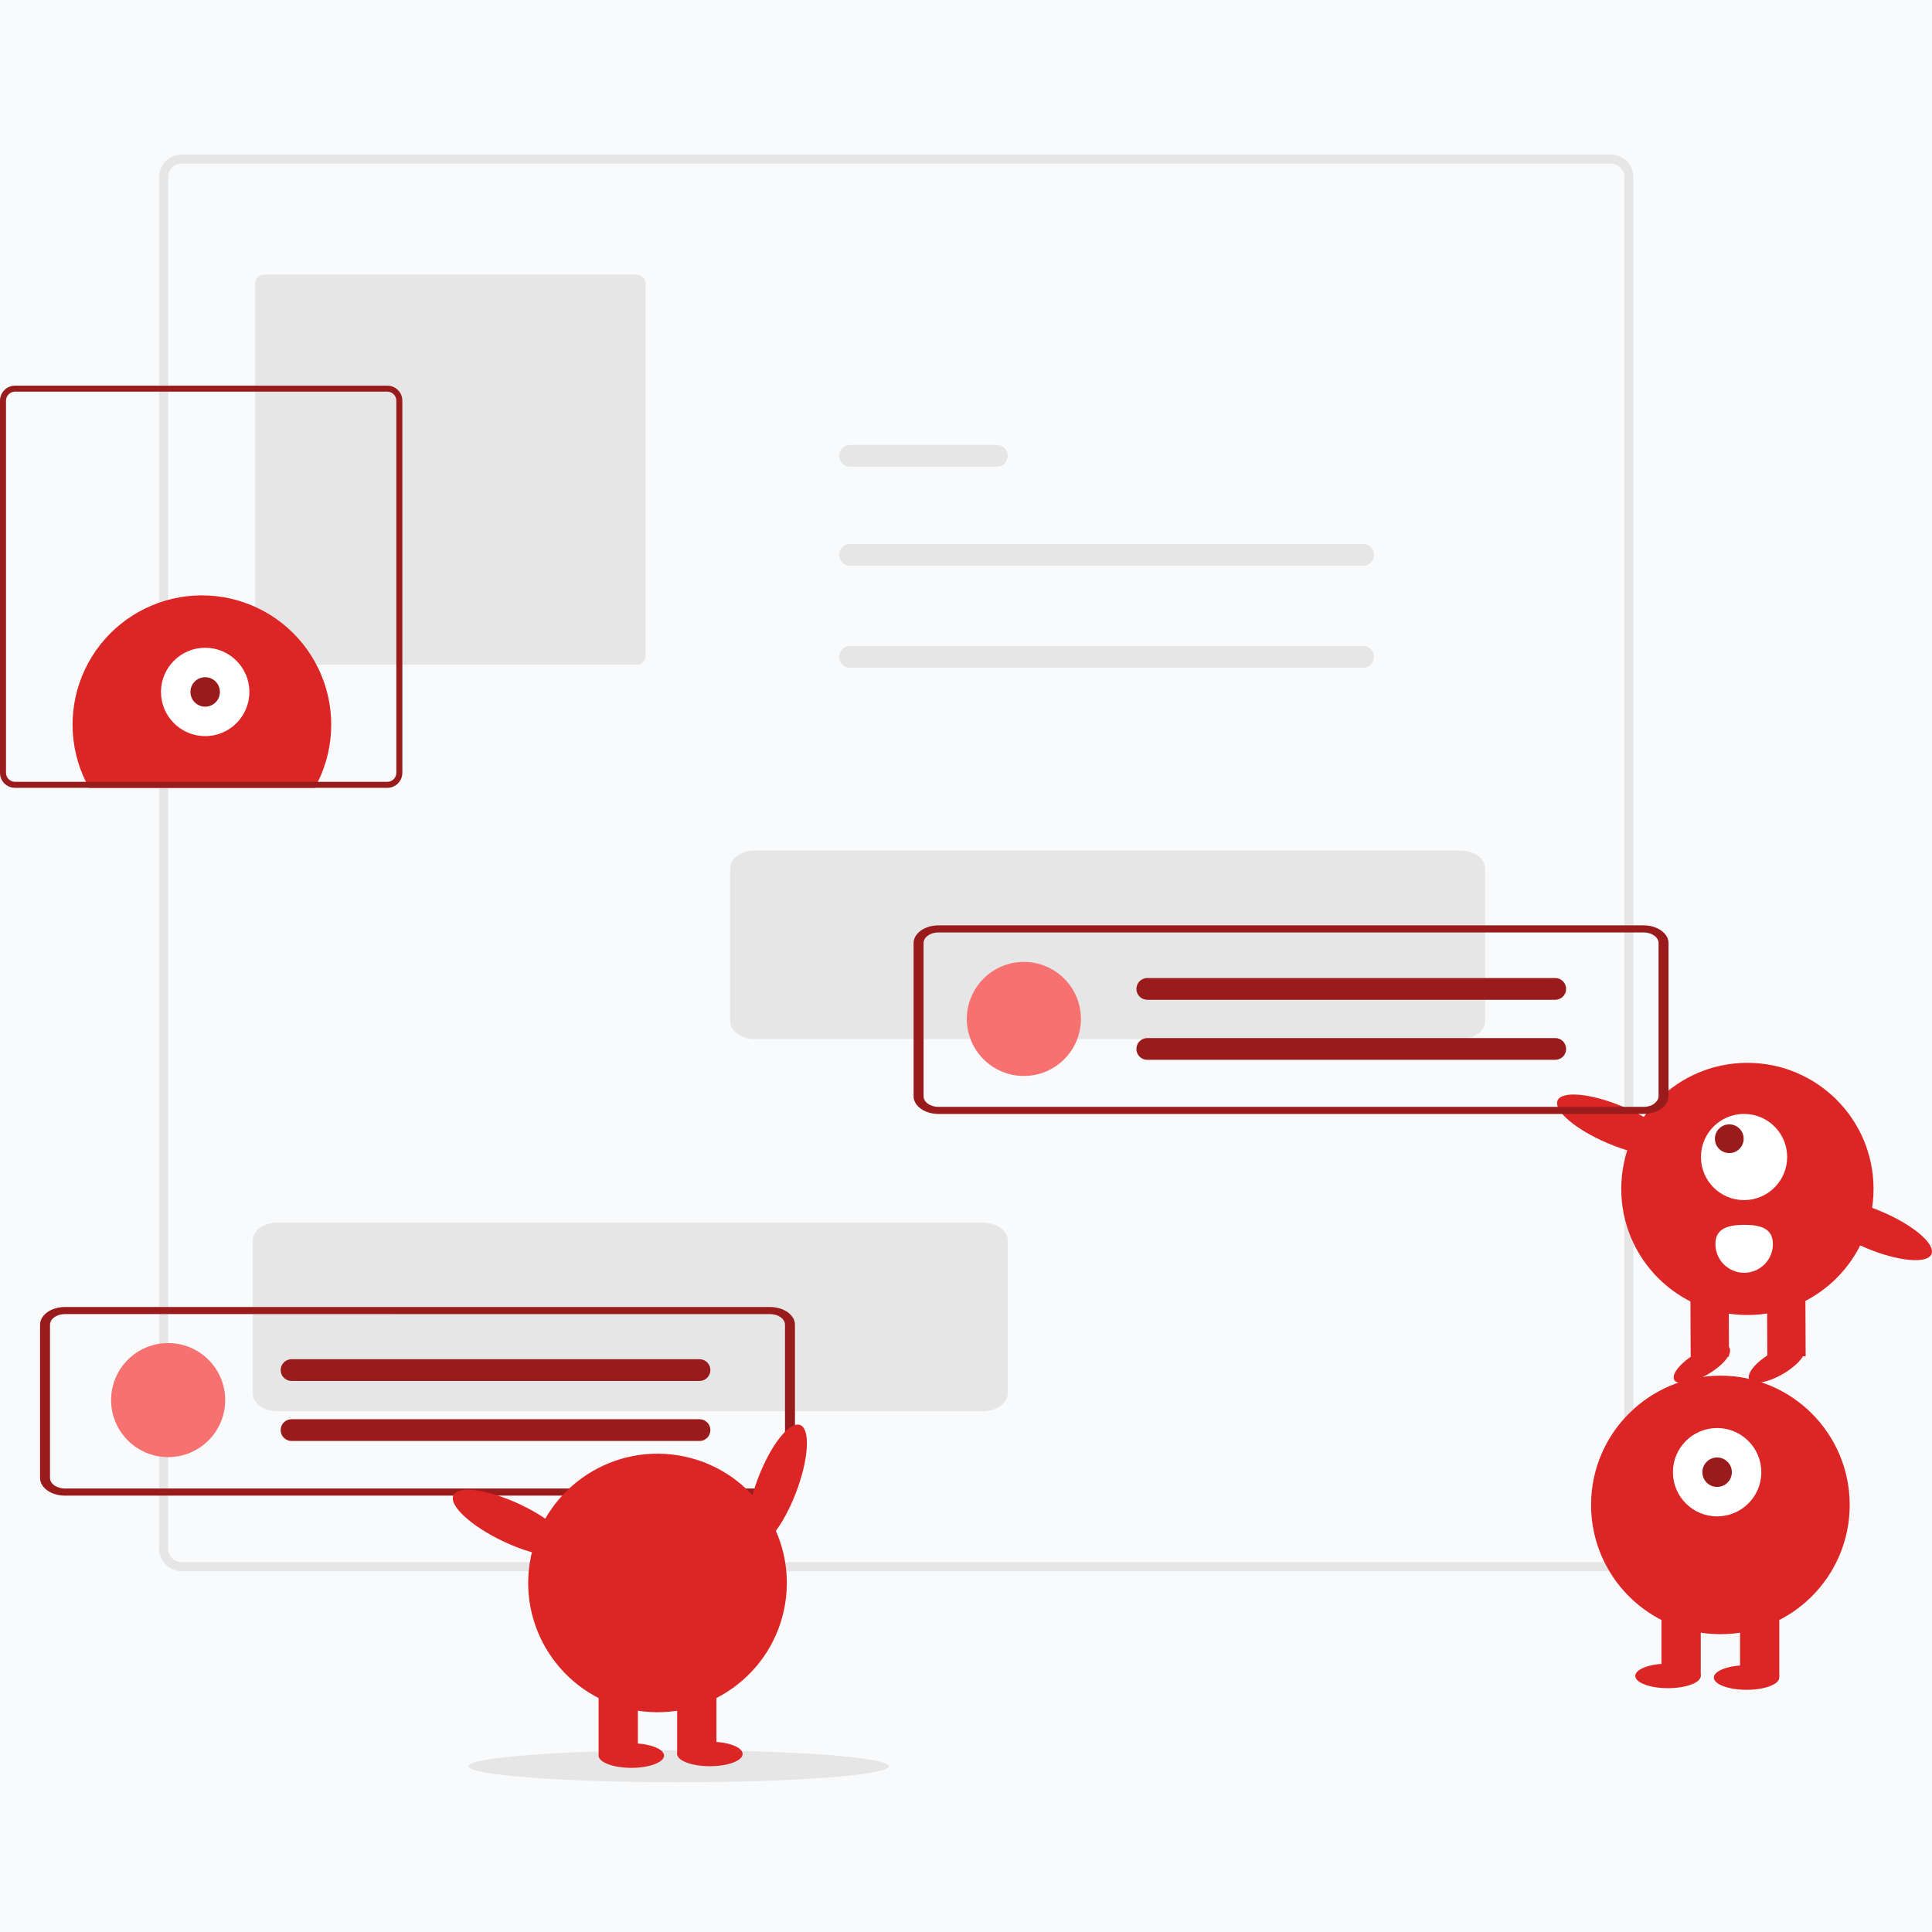 <svg width="400" height="400" viewBox="0 0 400 400" fill="none" xmlns="http://www.w3.org/2000/svg">
<rect width="400" height="400" fill="#F8FAFC"/>
<g clip-path="url(#clip0_942:17308)">
<path d="M140.492 369C164.525 369 184.008 367.515 184.008 365.682C184.008 363.85 164.525 362.365 140.492 362.365C116.46 362.365 96.977 363.85 96.977 365.682C96.977 367.515 116.46 369 140.492 369Z" fill="#E6E6E6"/>
<path d="M333.514 325.293H37.61C36.373 325.291 35.188 324.8 34.314 323.926C33.44 323.052 32.949 321.868 32.947 320.632V36.66C32.949 35.425 33.44 34.24 34.314 33.367C35.188 32.493 36.373 32.001 37.61 32H333.514C334.75 32.001 335.935 32.493 336.809 33.367C337.683 34.24 338.175 35.425 338.176 36.66V320.632C338.175 321.868 337.683 323.052 336.809 323.926C335.935 324.8 334.75 325.291 333.514 325.293ZM37.61 33.864C36.868 33.865 36.157 34.16 35.632 34.684C35.108 35.208 34.813 35.919 34.812 36.66V320.632C34.813 321.374 35.108 322.084 35.632 322.609C36.157 323.133 36.868 323.428 37.61 323.428H333.514C334.256 323.428 334.967 323.133 335.491 322.609C336.016 322.084 336.311 321.374 336.311 320.632V36.66C336.311 35.919 336.016 35.208 335.491 34.684C334.967 34.16 334.256 33.865 333.514 33.864H37.61Z" fill="#E6E6E6"/>
<path d="M54.705 56.855C54.21 56.856 53.736 57.053 53.387 57.402C53.037 57.751 52.84 58.225 52.84 58.719V135.771C52.84 136.265 53.037 136.739 53.387 137.088C53.736 137.438 54.21 137.635 54.705 137.635H131.789C132.284 137.635 132.758 137.438 133.107 137.088C133.457 136.739 133.654 136.265 133.654 135.771V58.719C133.654 58.225 133.457 57.751 133.107 57.402C132.758 57.053 132.284 56.856 131.789 56.855H54.705Z" fill="#E6E6E6"/>
<path d="M175.951 112.625C175.36 112.635 174.797 112.876 174.382 113.297C173.968 113.719 173.735 114.286 173.735 114.877C173.735 115.468 173.968 116.035 174.382 116.456C174.797 116.878 175.36 117.119 175.951 117.129H282.177C282.474 117.135 282.768 117.082 283.044 116.973C283.32 116.865 283.572 116.703 283.785 116.498C283.998 116.292 284.169 116.046 284.287 115.774C284.405 115.503 284.468 115.21 284.473 114.914C284.478 114.618 284.424 114.323 284.315 114.048C284.206 113.772 284.044 113.521 283.837 113.309C283.631 113.096 283.385 112.926 283.113 112.809C282.84 112.691 282.548 112.629 282.251 112.625C282.227 112.624 282.202 112.624 282.177 112.625H175.951Z" fill="#E6E6E6"/>
<path d="M175.951 92.119C175.36 92.129 174.797 92.371 174.382 92.792C173.968 93.213 173.735 93.78 173.735 94.371C173.735 94.962 173.968 95.529 174.382 95.951C174.797 96.372 175.36 96.614 175.951 96.624H206.336C206.633 96.629 206.927 96.576 207.203 96.468C207.479 96.359 207.731 96.198 207.944 95.992C208.157 95.786 208.328 95.54 208.446 95.269C208.564 94.997 208.627 94.705 208.632 94.408C208.637 94.112 208.583 93.818 208.474 93.542C208.365 93.267 208.203 93.016 207.996 92.803C207.79 92.59 207.544 92.42 207.271 92.303C206.999 92.186 206.707 92.123 206.41 92.119C206.386 92.119 206.361 92.119 206.336 92.119H175.951Z" fill="#E6E6E6"/>
<path d="M175.951 133.752C175.36 133.761 174.797 134.003 174.382 134.424C173.968 134.846 173.735 135.413 173.735 136.004C173.735 136.595 173.968 137.162 174.382 137.583C174.797 138.005 175.36 138.246 175.951 138.256H282.177C282.774 138.264 283.349 138.036 283.778 137.62C284.206 137.205 284.452 136.637 284.462 136.041C284.472 135.444 284.244 134.869 283.83 134.439C283.416 134.01 282.848 133.763 282.251 133.752C282.227 133.751 282.202 133.751 282.177 133.752H175.951Z" fill="#E6E6E6"/>
<path d="M302.313 215.129H156.326C153.48 215.129 151.174 213.487 151.171 211.463V179.746C151.174 177.723 153.48 176.08 156.326 176.08H302.313C305.159 176.08 307.465 177.723 307.468 179.746V211.462C307.466 213.486 305.159 215.127 302.313 215.129Z" fill="#E6E6E6"/>
<path d="M203.471 292.181H57.484C54.639 292.181 52.332 290.538 52.329 288.514V256.798C52.332 254.774 54.639 253.132 57.484 253.132H203.471C206.317 253.132 208.623 254.774 208.626 256.798V288.514C208.624 290.538 206.317 292.178 203.471 292.181Z" fill="#E6E6E6"/>
<path d="M159.431 309.653H13.445C10.599 309.653 8.293 308.01 8.29 305.987V274.27C8.293 272.246 10.599 270.604 13.445 270.604H159.431C162.277 270.604 164.584 272.246 164.587 274.27V305.986C164.584 308.01 162.277 309.65 159.431 309.653ZM13.445 272.069C11.737 272.069 10.353 273.054 10.351 274.269V305.985C10.351 307.199 11.737 308.183 13.445 308.184H159.431C161.139 308.184 162.523 307.199 162.525 305.985V274.27C162.525 273.056 161.139 272.071 159.431 272.07L13.445 272.069Z" fill="#991B1B"/>
<path d="M211.982 222.764C218.505 222.764 223.793 217.479 223.793 210.958C223.793 204.438 218.505 199.152 211.982 199.152C205.459 199.152 200.17 204.438 200.17 210.958C200.17 217.479 205.459 222.764 211.982 222.764Z" fill="#F87171"/>
<path d="M34.812 301.68C41.336 301.68 46.624 296.394 46.624 289.874C46.624 283.353 41.336 278.068 34.812 278.068C28.289 278.068 23.001 283.353 23.001 289.874C23.001 296.394 28.289 301.68 34.812 301.68Z" fill="#F87171"/>
<path d="M237.494 202.492C236.903 202.502 236.34 202.744 235.925 203.165C235.511 203.586 235.278 204.153 235.278 204.744C235.278 205.335 235.511 205.903 235.925 206.324C236.34 206.745 236.903 206.987 237.494 206.997H321.963C322.559 207.005 323.135 206.776 323.563 206.361C323.991 205.946 324.237 205.378 324.247 204.781C324.257 204.185 324.03 203.609 323.615 203.18C323.201 202.751 322.633 202.503 322.037 202.492C322.012 202.492 321.987 202.492 321.963 202.492H237.494Z" fill="#991B1B"/>
<path d="M237.494 214.92C236.903 214.93 236.34 215.171 235.925 215.593C235.511 216.014 235.278 216.581 235.278 217.172C235.278 217.763 235.511 218.33 235.925 218.752C236.34 219.173 236.903 219.414 237.494 219.424H321.963C322.559 219.433 323.135 219.204 323.563 218.789C323.991 218.373 324.237 217.805 324.247 217.209C324.257 216.613 324.03 216.037 323.615 215.608C323.201 215.179 322.633 214.931 322.037 214.92C322.012 214.919 321.987 214.919 321.963 214.92H237.494Z" fill="#991B1B"/>
<path d="M60.325 281.408C59.733 281.418 59.17 281.659 58.755 282.081C58.341 282.502 58.108 283.069 58.108 283.66C58.108 284.251 58.341 284.818 58.755 285.239C59.17 285.661 59.733 285.902 60.325 285.912H144.793C145.389 285.92 145.965 285.692 146.393 285.277C146.821 284.861 147.067 284.293 147.077 283.697C147.087 283.101 146.86 282.525 146.445 282.096C146.031 281.666 145.463 281.419 144.867 281.408C144.842 281.407 144.817 281.407 144.793 281.408H60.325Z" fill="#991B1B"/>
<path d="M60.325 293.835C59.733 293.845 59.17 294.087 58.755 294.508C58.341 294.929 58.108 295.497 58.108 296.088C58.108 296.679 58.341 297.246 58.755 297.667C59.17 298.088 59.733 298.33 60.325 298.34H144.793C145.389 298.348 145.965 298.12 146.393 297.704C146.821 297.289 147.067 296.721 147.077 296.124C147.087 295.528 146.86 294.952 146.445 294.523C146.031 294.094 145.463 293.847 144.867 293.835C144.842 293.835 144.817 293.835 144.793 293.835H60.325Z" fill="#991B1B"/>
<path d="M356.188 338.34C370.974 338.34 382.96 326.359 382.96 311.579C382.96 296.799 370.974 284.818 356.188 284.818C341.402 284.818 329.415 296.799 329.415 311.579C329.415 326.359 341.402 338.34 356.188 338.34Z" fill="#DC2626"/>
<path d="M368.387 332.582H360.254V347.148H368.387V332.582Z" fill="#DC2626"/>
<path d="M352.121 332.582H343.987V347.148H352.121V332.582Z" fill="#DC2626"/>
<path d="M361.61 349.858C365.353 349.858 368.388 348.72 368.388 347.317C368.388 345.914 365.353 344.777 361.61 344.777C357.867 344.777 354.832 345.914 354.832 347.317C354.832 348.72 357.867 349.858 361.61 349.858Z" fill="#DC2626"/>
<path d="M345.343 349.519C349.086 349.519 352.121 348.382 352.121 346.978C352.121 345.575 349.086 344.438 345.343 344.438C341.6 344.438 338.565 345.575 338.565 346.978C338.565 348.382 341.6 349.519 345.343 349.519Z" fill="#DC2626"/>
<path d="M355.51 313.95C360.563 313.95 364.66 309.855 364.66 304.804C364.66 299.753 360.563 295.658 355.51 295.658C350.456 295.658 346.359 299.753 346.359 304.804C346.359 309.855 350.456 313.95 355.51 313.95Z" fill="white"/>
<path d="M355.51 307.853C357.194 307.853 358.56 306.488 358.56 304.804C358.56 303.12 357.194 301.755 355.51 301.755C353.825 301.755 352.459 303.12 352.459 304.804C352.459 306.488 353.825 307.853 355.51 307.853Z" fill="#991B1B"/>
<path d="M68.574 150.038C68.581 154.141 67.638 158.19 65.82 161.869C65.615 162.291 65.397 162.702 65.167 163.112H18.438C18.208 162.702 17.99 162.291 17.785 161.869C16.001 158.253 15.057 154.281 15.024 150.25C14.991 146.218 15.87 142.231 17.595 138.587C19.319 134.942 21.845 131.734 24.984 129.203C28.123 126.671 31.794 124.88 35.722 123.965C39.65 123.05 43.734 123.034 47.669 123.918C51.604 124.802 55.289 126.563 58.448 129.07C61.606 131.577 64.158 134.765 65.911 138.396C67.665 142.026 68.575 146.006 68.574 150.038V150.038Z" fill="#DC2626"/>
<path d="M42.481 152.406C47.535 152.406 51.631 148.311 51.631 143.26C51.631 138.209 47.535 134.114 42.481 134.114C37.428 134.114 33.331 138.209 33.331 143.26C33.331 148.311 37.428 152.406 42.481 152.406Z" fill="white"/>
<path d="M42.481 146.309C44.166 146.309 45.531 144.944 45.531 143.26C45.531 141.576 44.166 140.211 42.481 140.211C40.797 140.211 39.431 141.576 39.431 143.26C39.431 144.944 40.797 146.309 42.481 146.309Z" fill="#991B1B"/>
<path d="M80.193 79.846H3.108C2.284 79.847 1.494 80.174 0.911 80.757C0.328 81.339 0 82.129 0 82.953V160.005C0 160.829 0.328 161.619 0.911 162.201C1.494 162.784 2.284 163.111 3.108 163.112H80.193C81.017 163.111 81.807 162.784 82.39 162.201C82.973 161.619 83.3 160.829 83.301 160.005V82.953C83.3 82.129 82.973 81.339 82.39 80.757C81.807 80.174 81.017 79.847 80.193 79.846V79.846ZM82.058 160.005C82.056 160.499 81.859 160.972 81.51 161.321C81.16 161.671 80.687 161.867 80.193 161.869H3.108C2.614 161.867 2.141 161.671 1.791 161.321C1.442 160.972 1.245 160.499 1.243 160.005V82.953C1.245 82.459 1.442 81.986 1.791 81.637C2.141 81.287 2.614 81.091 3.108 81.089H80.193C80.687 81.091 81.16 81.287 81.51 81.637C81.859 81.986 82.056 82.459 82.058 82.953V160.005Z" fill="#991B1B"/>
<path d="M164.802 309.026C167.442 302.123 167.824 295.856 165.656 295.028C163.488 294.199 159.591 299.124 156.951 306.027C154.312 312.929 153.929 319.197 156.097 320.025C158.265 320.853 162.162 315.929 164.802 309.026Z" fill="#DC2626"/>
<path d="M162.558 332.022C164.927 317.433 155.015 303.687 140.42 301.319C125.824 298.952 112.073 308.859 109.704 323.448C107.336 338.037 117.247 351.783 131.843 354.151C146.438 356.518 160.19 346.611 162.558 332.022Z" fill="#DC2626"/>
<path d="M132.064 348.738H123.931V363.304H132.064V348.738Z" fill="#DC2626"/>
<path d="M148.331 348.738H140.198V363.304H148.331V348.738Z" fill="#DC2626"/>
<path d="M130.709 366.014C134.452 366.014 137.486 364.876 137.486 363.473C137.486 362.07 134.452 360.932 130.709 360.932C126.965 360.932 123.931 362.07 123.931 363.473C123.931 364.876 126.965 366.014 130.709 366.014Z" fill="#DC2626"/>
<path d="M146.976 365.675C150.719 365.675 153.754 364.538 153.754 363.134C153.754 361.731 150.719 360.594 146.976 360.594C143.232 360.594 140.198 361.731 140.198 363.134C140.198 364.538 143.232 365.675 146.976 365.675Z" fill="#DC2626"/>
<path d="M118.071 321.052C119.065 318.956 114.457 314.689 107.777 311.522C101.097 308.356 94.876 307.488 93.881 309.584C92.886 311.68 97.495 315.946 104.175 319.113C110.855 322.28 117.076 323.148 118.071 321.052Z" fill="#DC2626"/>
<path d="M361.779 272.261C376.203 272.261 387.896 260.573 387.896 246.155C387.896 231.737 376.203 220.049 361.779 220.049C347.356 220.049 335.663 231.737 335.663 246.155C335.663 260.573 347.356 272.261 361.779 272.261Z" fill="#DC2626"/>
<path d="M373.776 266.587L365.841 266.624L365.907 280.834L373.842 280.797L373.776 266.587Z" fill="#DC2626"/>
<path d="M357.907 266.661L349.973 266.698L350.039 280.907L357.973 280.87L357.907 266.661Z" fill="#DC2626"/>
<path d="M353.61 284.524C356.764 282.684 358.761 280.235 358.071 279.052C357.381 277.87 354.264 278.403 351.111 280.243C347.957 282.083 345.959 284.532 346.65 285.715C347.34 286.897 350.456 286.364 353.61 284.524Z" fill="#DC2626"/>
<path d="M369.148 284.452C372.302 282.612 374.299 280.162 373.609 278.98C372.919 277.798 369.802 278.331 366.649 280.171C363.495 282.01 361.497 284.46 362.188 285.642C362.878 286.825 365.994 286.292 369.148 284.452Z" fill="#DC2626"/>
<path d="M361.087 248.471C366.017 248.471 370.013 244.477 370.013 239.549C370.013 234.621 366.017 230.627 361.087 230.627C356.157 230.627 352.161 234.621 352.161 239.549C352.161 244.477 356.157 248.471 361.087 248.471Z" fill="white"/>
<path d="M358.03 238.737C359.673 238.737 361.005 237.405 361.005 235.763C361.005 234.12 359.673 232.789 358.03 232.789C356.386 232.789 355.054 234.12 355.054 235.763C355.054 237.405 356.386 238.737 358.03 238.737Z" fill="#991B1B"/>
<path d="M346.533 238.018C347.414 235.933 342.743 231.969 336.1 229.163C329.456 226.357 323.357 225.773 322.475 227.857C321.594 229.942 326.265 233.907 332.909 236.712C339.552 239.518 345.652 240.103 346.533 238.018Z" fill="#DC2626"/>
<path d="M399.893 259.654C400.775 257.569 396.103 253.605 389.46 250.799C382.817 247.994 376.717 247.409 375.836 249.494C374.955 251.578 379.626 255.543 386.269 258.349C392.912 261.154 399.012 261.739 399.893 259.654Z" fill="#DC2626"/>
<path d="M367.057 257.531C367.062 258.313 366.913 259.087 366.618 259.811C366.324 260.535 365.889 261.194 365.34 261.75C364.79 262.306 364.136 262.748 363.416 263.051C362.695 263.355 361.922 263.513 361.14 263.518C360.358 263.522 359.583 263.372 358.859 263.077C358.135 262.782 357.476 262.347 356.921 261.797C356.365 261.248 355.923 260.594 355.62 259.873C355.317 259.153 355.16 258.38 355.156 257.598L355.156 257.586C355.141 254.301 357.802 253.609 361.088 253.593C364.374 253.578 367.042 254.246 367.057 257.531Z" fill="white"/>
<path d="M340.292 230.634H194.306C191.46 230.634 189.153 228.992 189.15 226.968V195.252C189.153 193.228 191.46 191.585 194.306 191.585H340.292C343.138 191.585 345.445 193.228 345.448 195.252V226.968C345.445 228.991 343.138 230.632 340.292 230.634ZM194.306 193.051C192.598 193.051 191.214 194.036 191.212 195.25V226.966C191.212 228.181 192.598 229.165 194.306 229.166H340.292C342 229.166 343.384 228.181 343.386 226.966V195.252C343.386 194.037 342 193.053 340.292 193.052L194.306 193.051Z" fill="#991B1B"/>
</g>
<defs>
<clipPath id="clip0_942:17308">
<rect width="400" height="337" fill="white" transform="translate(0 32)"/>
</clipPath>
</defs>
</svg>

